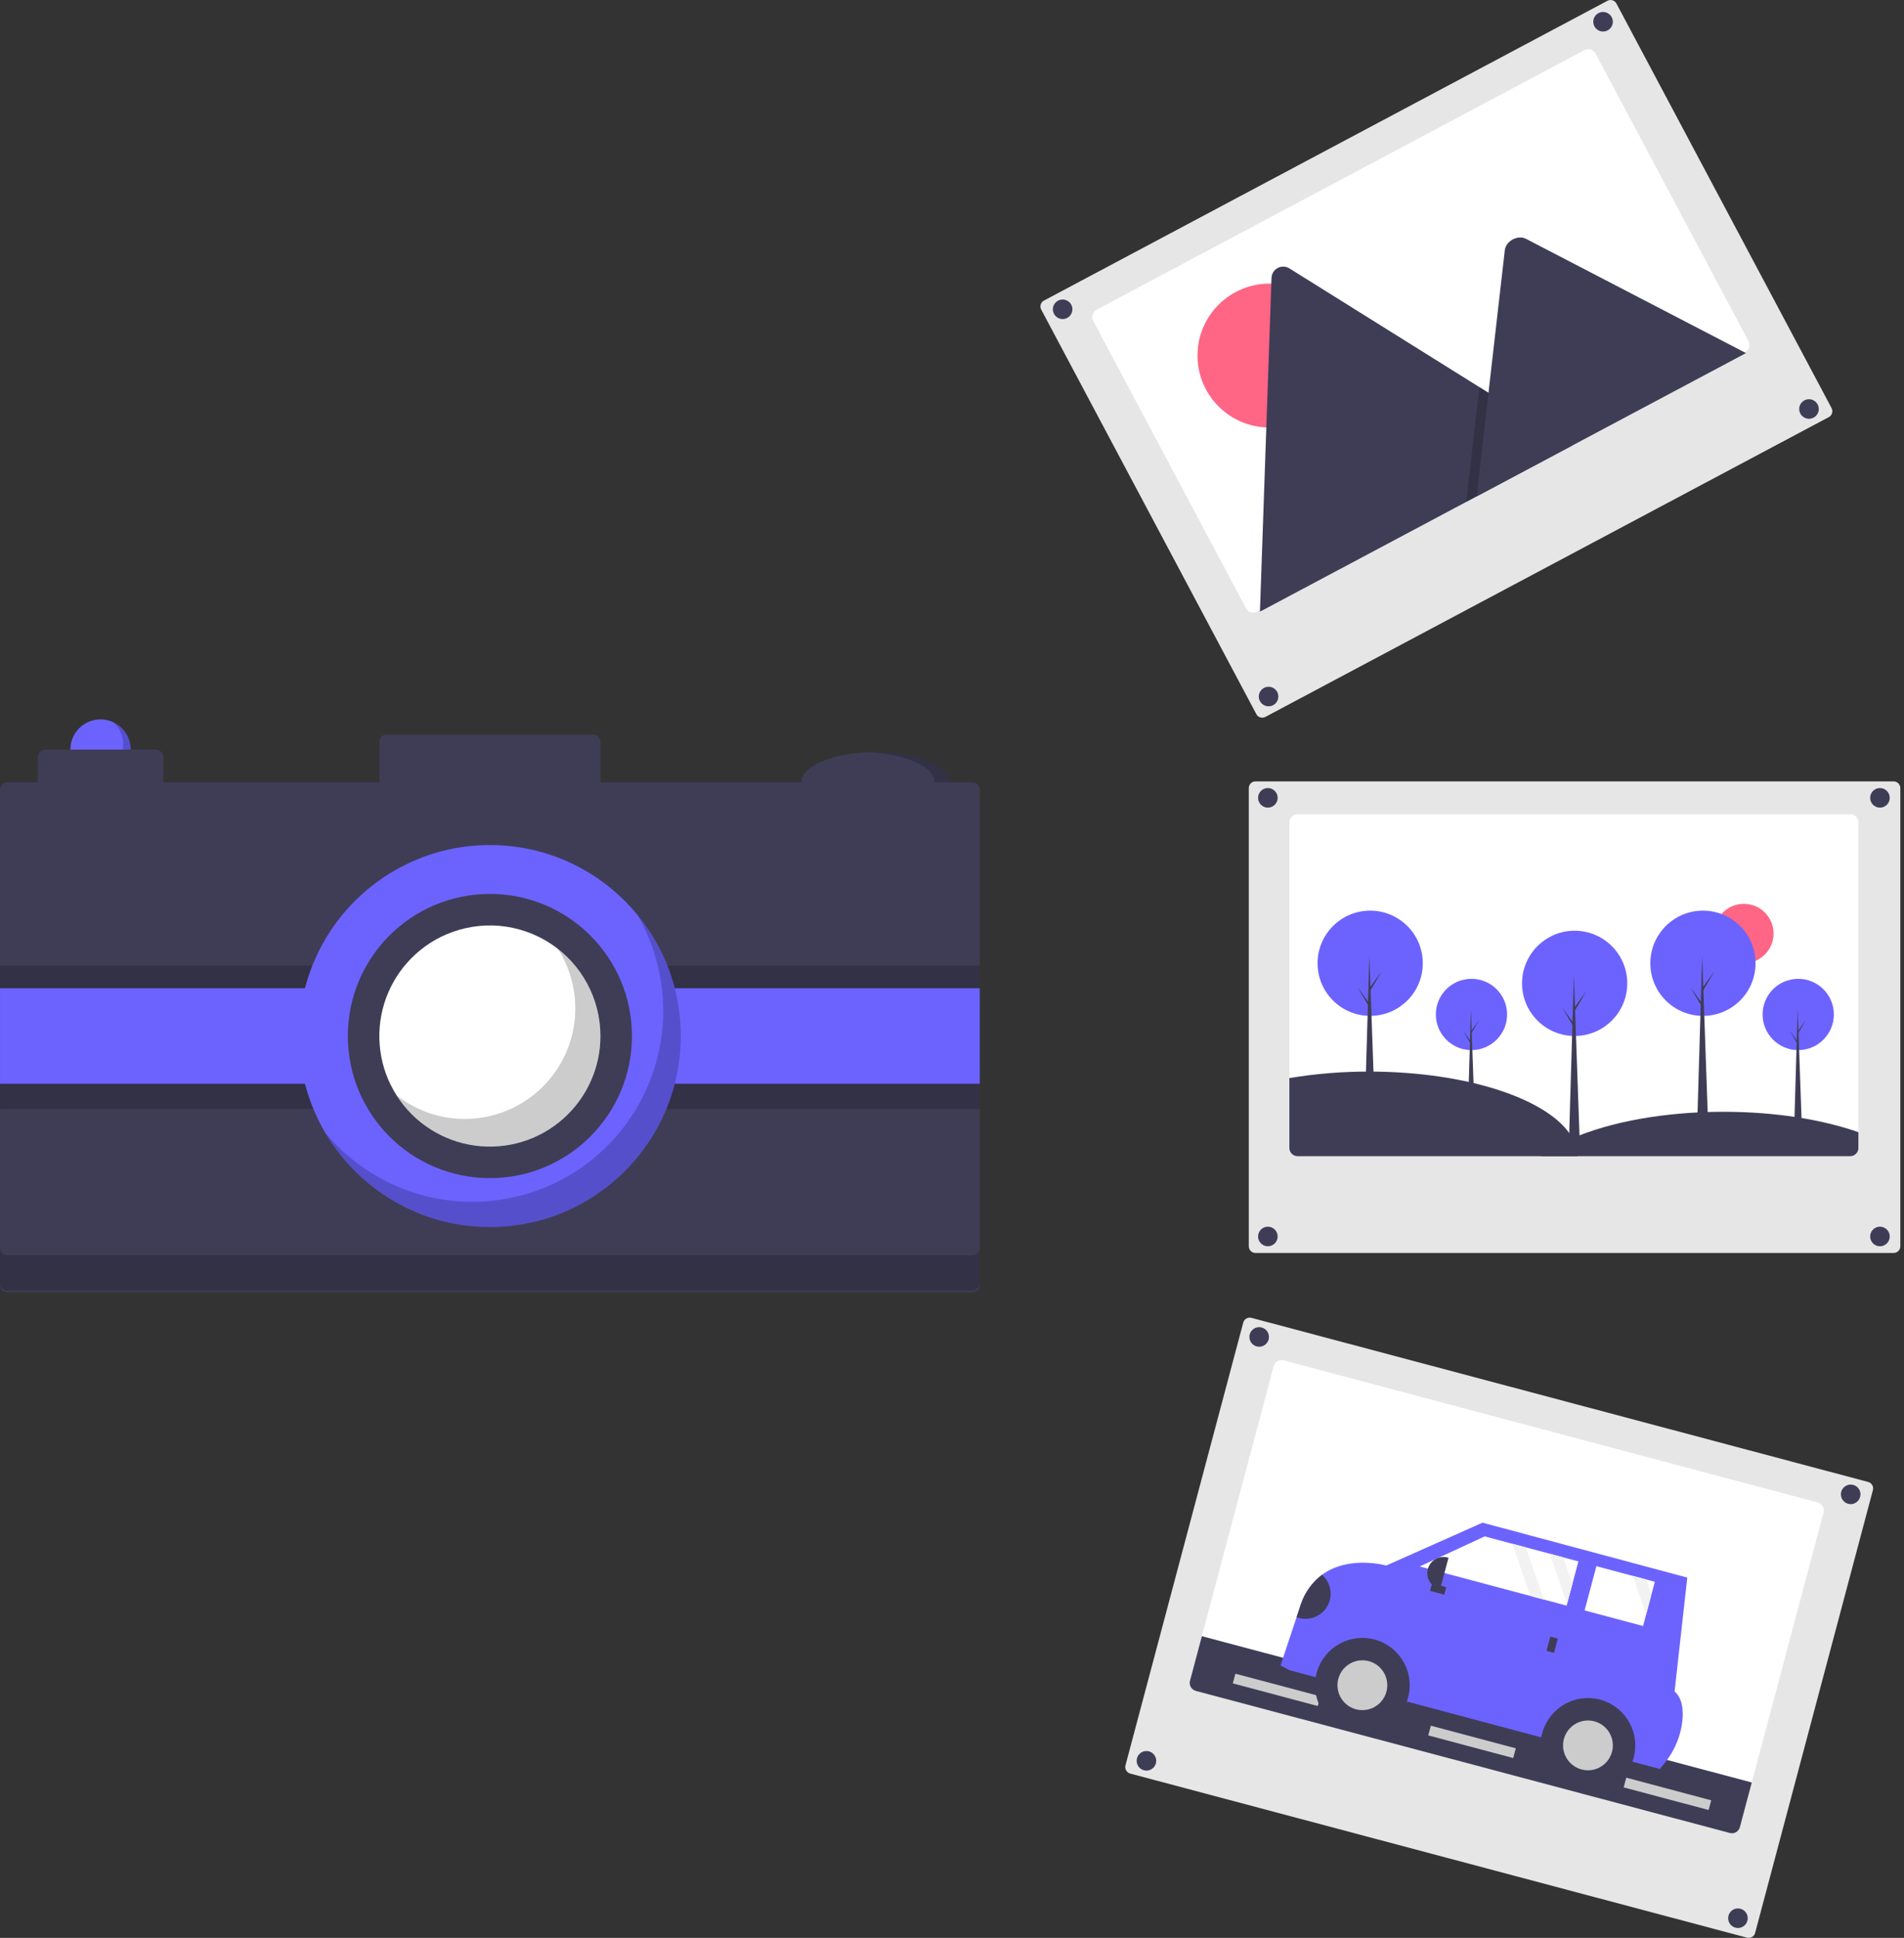 <svg width="57" height="58" viewBox="0 0 57 58" fill="none" xmlns="http://www.w3.org/2000/svg">
<rect x="0" y="0" width="57" height="58" fill="#333333" stroke="none"/>
<g clip-path="url(#clip0_1275_10778)">
<path d="M37.584 23.387C37.531 23.387 37.48 23.408 37.443 23.445C37.406 23.483 37.385 23.534 37.385 23.587V37.301C37.385 37.353 37.406 37.404 37.443 37.442C37.48 37.479 37.531 37.5 37.584 37.5H56.69C56.743 37.5 56.794 37.479 56.831 37.442C56.869 37.404 56.89 37.353 56.89 37.301V23.587C56.89 23.534 56.869 23.483 56.831 23.445C56.794 23.408 56.743 23.387 56.69 23.387H37.584Z" fill="#E6E6E6"/>
<path d="M55.635 24.613V34.36C55.635 34.425 55.609 34.487 55.563 34.533C55.517 34.579 55.455 34.605 55.39 34.605H38.845C38.834 34.605 38.822 34.604 38.811 34.602C38.752 34.594 38.699 34.565 38.66 34.52C38.622 34.476 38.6 34.419 38.6 34.36V24.613C38.6 24.548 38.626 24.486 38.672 24.44C38.718 24.394 38.78 24.368 38.845 24.368H55.39C55.455 24.368 55.517 24.394 55.563 24.44C55.609 24.486 55.635 24.548 55.635 24.613Z" fill="white"/>
<path d="M52.206 28.828C52.697 28.828 53.095 28.43 53.095 27.94C53.095 27.449 52.697 27.051 52.206 27.051C51.715 27.051 51.317 27.449 51.317 27.94C51.317 28.43 51.715 28.828 52.206 28.828Z" fill="#FF6584"/>
<path d="M37.956 24.172C38.118 24.172 38.249 24.041 38.249 23.879C38.249 23.717 38.118 23.586 37.956 23.586C37.794 23.586 37.663 23.717 37.663 23.879C37.663 24.041 37.794 24.172 37.956 24.172Z" fill="#3F3D56"/>
<path d="M56.28 24.172C56.442 24.172 56.573 24.041 56.573 23.879C56.573 23.717 56.442 23.586 56.28 23.586C56.118 23.586 55.987 23.717 55.987 23.879C55.987 24.041 56.118 24.172 56.28 24.172Z" fill="#3F3D56"/>
<path d="M37.956 37.3C38.118 37.3 38.249 37.169 38.249 37.007C38.249 36.845 38.118 36.714 37.956 36.714C37.794 36.714 37.663 36.845 37.663 37.007C37.663 37.169 37.794 37.3 37.956 37.3Z" fill="#3F3D56"/>
<path d="M56.28 37.3C56.442 37.3 56.573 37.169 56.573 37.007C56.573 36.845 56.442 36.714 56.28 36.714C56.118 36.714 55.987 36.845 55.987 37.007C55.987 37.169 56.118 37.3 56.28 37.3Z" fill="#3F3D56"/>
<path d="M44.051 31.429C44.64 31.429 45.118 30.951 45.118 30.362C45.118 29.773 44.64 29.296 44.051 29.296C43.462 29.296 42.985 29.773 42.985 30.362C42.985 30.951 43.462 31.429 44.051 31.429Z" fill="#6C63FF"/>
<path d="M44.154 33.574H43.936L44.035 30.201L44.154 33.574Z" fill="#3F3D56"/>
<path d="M44.054 30.841L44.289 30.517L44.051 30.921L44.026 30.876L44.054 30.841Z" fill="#3F3D56"/>
<path d="M44.029 31.168L43.794 30.844L44.032 31.248L44.058 31.203L44.029 31.168Z" fill="#3F3D56"/>
<path d="M53.833 31.429C54.422 31.429 54.9 30.951 54.9 30.362C54.9 29.773 54.422 29.296 53.833 29.296C53.244 29.296 52.767 29.773 52.767 30.362C52.767 30.951 53.244 31.429 53.833 31.429Z" fill="#6C63FF"/>
<path d="M53.936 33.574H53.718L53.817 30.201L53.936 33.574Z" fill="#3F3D56"/>
<path d="M53.837 30.841L54.071 30.517L53.833 30.921L53.808 30.876L53.837 30.841Z" fill="#3F3D56"/>
<path d="M53.811 31.168L53.576 30.844L53.814 31.248L53.84 31.203L53.811 31.168Z" fill="#3F3D56"/>
<path d="M47.14 31.006C48.01 31.006 48.715 30.301 48.715 29.431C48.715 28.562 48.01 27.856 47.14 27.856C46.271 27.856 45.565 28.562 45.565 29.431C45.565 30.301 46.271 31.006 47.14 31.006Z" fill="#6C63FF"/>
<path d="M47.292 34.175H46.97L47.117 29.194L47.292 34.175Z" fill="#3F3D56"/>
<path d="M47.145 30.138L47.492 29.659L47.141 30.257L47.102 30.191L47.145 30.138Z" fill="#3F3D56"/>
<path d="M47.107 30.623L46.761 30.144L47.112 30.741L47.15 30.675L47.107 30.623Z" fill="#3F3D56"/>
<path d="M50.981 30.405C51.851 30.405 52.556 29.7 52.556 28.83C52.556 27.96 51.851 27.255 50.981 27.255C50.111 27.255 49.406 27.96 49.406 28.83C49.406 29.7 50.111 30.405 50.981 30.405Z" fill="#6C63FF"/>
<path d="M51.133 33.574H50.811L50.958 28.593L51.133 33.574Z" fill="#3F3D56"/>
<path d="M50.986 29.537L51.332 29.058L50.981 29.655L50.943 29.589L50.986 29.537Z" fill="#3F3D56"/>
<path d="M50.948 30.021L50.602 29.542L50.953 30.14L50.991 30.073L50.948 30.021Z" fill="#3F3D56"/>
<path d="M41.019 30.405C41.889 30.405 42.594 29.7 42.594 28.83C42.594 27.96 41.889 27.255 41.019 27.255C40.149 27.255 39.444 27.96 39.444 28.83C39.444 29.7 40.149 30.405 41.019 30.405Z" fill="#6C63FF"/>
<path d="M41.171 33.574H40.848L40.995 28.593L41.171 33.574Z" fill="#3F3D56"/>
<path d="M41.024 29.537L41.37 29.058L41.019 29.655L40.981 29.589L41.024 29.537Z" fill="#3F3D56"/>
<path d="M40.986 30.021L40.639 29.542L40.991 30.14L41.029 30.073L40.986 30.021Z" fill="#3F3D56"/>
<path d="M47.228 34.604H38.845C38.834 34.605 38.822 34.604 38.811 34.601C38.752 34.593 38.699 34.564 38.66 34.52C38.622 34.475 38.6 34.418 38.6 34.359V32.266C39.389 32.135 40.188 32.07 40.987 32.072C43.963 32.072 46.452 32.925 47.076 34.067C47.171 34.231 47.223 34.415 47.228 34.604Z" fill="#3F3D56"/>
<path d="M55.635 33.885V34.359C55.635 34.424 55.609 34.486 55.563 34.532C55.517 34.578 55.455 34.604 55.39 34.604H46.115C46.414 34.388 46.736 34.208 47.076 34.066C48.213 33.579 49.815 33.275 51.591 33.275C53.134 33.275 54.545 33.504 55.635 33.885Z" fill="#3F3D56"/>
<path d="M48.215 0C48.182 4.51312e-05 48.15 0.008 48.121 0.024L31.253 8.996C31.206 9.021 31.171 9.063 31.156 9.114C31.14 9.165 31.146 9.219 31.171 9.266L37.611 21.374C37.636 21.421 37.678 21.456 37.729 21.471C37.78 21.487 37.834 21.481 37.881 21.457L54.749 12.484C54.796 12.459 54.831 12.417 54.846 12.366C54.862 12.315 54.856 12.261 54.832 12.214L48.391 0.106C48.379 0.083 48.362 0.062 48.342 0.046C48.322 0.029 48.298 0.016 48.273 0.009C48.254 0.003 48.234 2.12516e-05 48.215 0Z" fill="#E6E6E6"/>
<path d="M47.766 1.602L52.343 10.206C52.358 10.235 52.367 10.266 52.37 10.298C52.373 10.33 52.37 10.362 52.361 10.393C52.351 10.424 52.336 10.453 52.316 10.478C52.295 10.502 52.27 10.523 52.241 10.538L37.635 18.308C37.624 18.313 37.614 18.318 37.602 18.322C37.547 18.342 37.486 18.341 37.431 18.32C37.376 18.299 37.331 18.258 37.303 18.206L32.726 9.602C32.711 9.573 32.702 9.542 32.698 9.51C32.695 9.478 32.699 9.446 32.708 9.415C32.717 9.384 32.733 9.356 32.753 9.331C32.774 9.306 32.799 9.285 32.827 9.27L47.434 1.5C47.462 1.485 47.494 1.476 47.526 1.473C47.558 1.47 47.59 1.473 47.621 1.482C47.652 1.492 47.68 1.507 47.705 1.528C47.73 1.548 47.751 1.573 47.766 1.602Z" fill="white"/>
<path d="M38.003 12.795C39.192 12.795 40.156 11.831 40.156 10.642C40.156 9.453 39.192 8.489 38.003 8.489C36.814 8.489 35.85 9.453 35.85 10.642C35.85 11.831 36.814 12.795 38.003 12.795Z" fill="#FF6584"/>
<path d="M47.078 13.328L37.755 18.288C37.743 18.294 37.731 18.299 37.719 18.303L38.065 8.32C38.067 8.258 38.085 8.198 38.117 8.145C38.15 8.093 38.196 8.05 38.251 8.02C38.305 7.991 38.367 7.977 38.429 7.98C38.49 7.982 38.55 8.001 38.603 8.034L44.288 11.586L44.561 11.755L47.078 13.328Z" fill="#3F3D56"/>
<path opacity="0.2" d="M47.078 13.329L43.895 15.022L44.251 11.921L44.276 11.698L44.289 11.586L44.561 11.756L47.078 13.329Z" fill="black"/>
<path d="M52.27 10.568L44.206 14.857L44.561 11.756L44.586 11.533L45.049 7.492C45.08 7.227 45.394 7.044 45.641 7.13C45.658 7.136 45.674 7.143 45.69 7.151L52.27 10.568Z" fill="#3F3D56"/>
<path d="M31.812 9.55C31.974 9.55 32.105 9.419 32.105 9.257C32.105 9.095 31.974 8.964 31.812 8.964C31.651 8.964 31.519 9.095 31.519 9.257C31.519 9.419 31.651 9.55 31.812 9.55Z" fill="#3F3D56"/>
<path d="M47.99 0.944C48.152 0.944 48.284 0.813 48.284 0.651C48.284 0.49 48.152 0.358 47.99 0.358C47.829 0.358 47.697 0.49 47.697 0.651C47.697 0.813 47.829 0.944 47.99 0.944Z" fill="#3F3D56"/>
<path d="M37.977 21.14C38.139 21.14 38.27 21.009 38.27 20.847C38.27 20.685 38.139 20.554 37.977 20.554C37.816 20.554 37.684 20.685 37.684 20.847C37.684 21.009 37.816 21.14 37.977 21.14Z" fill="#3F3D56"/>
<path d="M54.156 12.534C54.317 12.534 54.449 12.403 54.449 12.241C54.449 12.079 54.317 11.948 54.156 11.948C53.994 11.948 53.862 12.079 53.862 12.241C53.862 12.403 53.994 12.534 54.156 12.534Z" fill="#3F3D56"/>
<path d="M52.299 57.993C52.35 58.007 52.405 57.999 52.45 57.973C52.496 57.946 52.53 57.903 52.543 57.852L56.069 44.598C56.083 44.547 56.075 44.493 56.049 44.447C56.022 44.401 55.978 44.368 55.927 44.354L37.463 39.442C37.412 39.429 37.358 39.436 37.312 39.462C37.266 39.489 37.233 39.533 37.219 39.584L33.693 52.837C33.687 52.862 33.685 52.889 33.688 52.915C33.692 52.941 33.7 52.966 33.714 52.989C33.727 53.011 33.744 53.031 33.765 53.047C33.786 53.063 33.81 53.075 33.835 53.082L52.299 57.993Z" fill="#E6E6E6"/>
<path d="M54.592 45.269L52.087 54.687C52.07 54.75 52.029 54.804 51.973 54.836C51.917 54.869 51.85 54.878 51.787 54.861L35.798 50.608C35.787 50.605 35.776 50.601 35.766 50.596C35.711 50.573 35.667 50.531 35.641 50.478C35.615 50.425 35.609 50.365 35.624 50.308L38.13 40.889C38.147 40.826 38.188 40.773 38.244 40.74C38.3 40.708 38.367 40.699 38.43 40.715L54.418 44.968C54.481 44.985 54.535 45.026 54.568 45.083C54.6 45.139 54.609 45.206 54.592 45.269Z" fill="white"/>
<path d="M52.443 53.349L52.087 54.687C52.07 54.75 52.029 54.803 51.973 54.836C51.917 54.869 51.85 54.878 51.787 54.861L35.798 50.608C35.787 50.605 35.776 50.601 35.766 50.596C35.711 50.573 35.667 50.531 35.641 50.478C35.615 50.425 35.609 50.365 35.624 50.308L35.98 48.97L52.443 53.349Z" fill="#3F3D56"/>
<path d="M45.378 52.326L42.835 51.649L42.757 51.94L45.301 52.617L45.378 52.326Z" fill="#CCCCCC"/>
<path d="M39.528 50.769L36.984 50.093L36.907 50.383L39.45 51.06L39.528 50.769Z" fill="#CCCCCC"/>
<path d="M51.229 53.882L48.685 53.205L48.608 53.496L51.151 54.172L51.229 53.882Z" fill="#CCCCCC"/>
<path d="M37.696 40.307C37.858 40.307 37.989 40.176 37.989 40.014C37.989 39.852 37.858 39.721 37.696 39.721C37.534 39.721 37.403 39.852 37.403 40.014C37.403 40.176 37.534 40.307 37.696 40.307Z" fill="#3F3D56"/>
<path d="M55.404 45.018C55.566 45.018 55.697 44.886 55.697 44.725C55.697 44.563 55.566 44.432 55.404 44.432C55.242 44.432 55.111 44.563 55.111 44.725C55.111 44.886 55.242 45.018 55.404 45.018Z" fill="#3F3D56"/>
<path d="M34.321 52.993C34.483 52.993 34.614 52.862 34.614 52.7C34.614 52.538 34.483 52.407 34.321 52.407C34.159 52.407 34.028 52.538 34.028 52.7C34.028 52.862 34.159 52.993 34.321 52.993Z" fill="#3F3D56"/>
<path d="M52.029 57.704C52.191 57.704 52.322 57.573 52.322 57.411C52.322 57.249 52.191 57.118 52.029 57.118C51.867 57.118 51.736 57.249 51.736 57.411C51.736 57.573 51.867 57.704 52.029 57.704Z" fill="#3F3D56"/>
<path d="M48.511 52.738L49.924 53.115L49.984 52.891L48.571 52.514L48.511 52.738Z" fill="#3F3D56"/>
<path d="M38.336 49.845L38.609 49.99L49.693 52.945L49.855 52.74C50.135 52.388 50.311 51.965 50.364 51.518C50.402 51.184 50.367 50.834 50.132 50.623L50.512 47.216L44.382 45.573L41.5 46.856C41.5 46.856 40.386 46.538 39.576 47.133C39.282 47.356 39.062 47.663 38.944 48.013L38.816 48.401L38.336 49.845Z" fill="#6C63FF"/>
<path d="M40.785 51.854C41.567 51.854 42.202 51.22 42.202 50.438C42.202 49.656 41.567 49.022 40.785 49.022C40.003 49.022 39.368 49.656 39.368 50.438C39.368 51.22 40.003 51.854 40.785 51.854Z" fill="#3F3D56"/>
<path d="M40.785 51.183C41.197 51.183 41.531 50.85 41.531 50.438C41.531 50.026 41.197 49.692 40.785 49.692C40.373 49.692 40.04 50.026 40.04 50.438C40.04 50.85 40.373 51.183 40.785 51.183Z" fill="#CCCCCC"/>
<path d="M47.538 53.655C48.321 53.655 48.955 53.021 48.955 52.239C48.955 51.456 48.321 50.822 47.538 50.822C46.756 50.822 46.122 51.456 46.122 52.239C46.122 53.021 46.756 53.655 47.538 53.655Z" fill="#3F3D56"/>
<path d="M47.539 52.984C47.95 52.984 48.284 52.65 48.284 52.239C48.284 51.827 47.95 51.493 47.539 51.493C47.127 51.493 46.793 51.827 46.793 52.239C46.793 52.65 47.127 52.984 47.539 52.984Z" fill="#CCCCCC"/>
<path d="M42.502 46.883L45.813 47.765L46.217 47.873L46.9 48.055L46.913 48.005L47.073 47.405L47.253 46.731L46.799 46.61L46.395 46.502L45.679 46.311L45.274 46.204L44.448 45.983L42.502 46.883Z" fill="white"/>
<path d="M47.438 48.199L49.188 48.665L49.28 48.322L49.439 47.722L49.541 47.342L49.285 47.273L48.88 47.165L47.791 46.875L47.438 48.199Z" fill="white"/>
<path d="M46.298 49.409L46.523 49.469L46.636 49.042L46.412 48.983L46.298 49.409Z" fill="#3F3D56"/>
<path d="M43.238 47.728L43.298 47.504L42.871 47.39L42.812 47.615L43.238 47.728Z" fill="#3F3D56"/>
<path d="M43.114 47.56L43.09 47.554C42.965 47.521 42.859 47.44 42.795 47.328C42.73 47.217 42.713 47.084 42.746 46.96C42.779 46.836 42.86 46.73 42.971 46.665C43.083 46.601 43.215 46.583 43.34 46.616L43.364 46.623L43.114 47.56Z" fill="#3F3D56"/>
<path d="M38.815 48.4C38.98 48.464 39.162 48.467 39.329 48.41C39.496 48.352 39.638 48.238 39.729 48.086C39.82 47.935 39.854 47.756 39.826 47.582C39.798 47.407 39.71 47.248 39.576 47.133C39.282 47.356 39.062 47.663 38.944 48.013L38.815 48.4Z" fill="#3F3D56"/>
<path d="M46.394 46.502L46.913 48.004L47.073 47.404L46.798 46.61L46.394 46.502Z" fill="#F2F2F2"/>
<path d="M48.88 47.165L49.28 48.321L49.439 47.721L49.285 47.273L48.88 47.165Z" fill="#F2F2F2"/>
<path d="M45.274 46.204L45.813 47.765L46.217 47.873L45.678 46.312L45.274 46.204Z" fill="#F2F2F2"/>
<path d="M3.01 23.336C3.508 23.336 3.912 22.932 3.912 22.434C3.912 21.935 3.508 21.531 3.01 21.531C2.511 21.531 2.107 21.935 2.107 22.434C2.107 22.932 2.511 23.336 3.01 23.336Z" fill="#6C63FF"/>
<path opacity="0.2" d="M3.39 21.617C3.55 21.762 3.653 21.96 3.68 22.174C3.706 22.388 3.655 22.605 3.536 22.785C3.416 22.964 3.236 23.095 3.028 23.153C2.82 23.211 2.598 23.193 2.403 23.101C2.499 23.189 2.613 23.255 2.737 23.294C2.86 23.333 2.991 23.346 3.12 23.33C3.249 23.314 3.373 23.27 3.484 23.202C3.594 23.134 3.689 23.043 3.761 22.934C3.833 22.826 3.881 22.704 3.901 22.575C3.921 22.447 3.913 22.316 3.878 22.191C3.843 22.066 3.781 21.95 3.697 21.851C3.613 21.752 3.508 21.672 3.39 21.617Z" fill="black"/>
<path d="M26.21 24.315C27.435 24.315 28.428 23.911 28.428 23.412C28.428 22.914 27.435 22.51 26.21 22.51C24.985 22.51 23.991 22.914 23.991 23.412C23.991 23.911 24.985 24.315 26.21 24.315Z" fill="#3F3D56"/>
<path opacity="0.2" d="M26.21 22.51C26.134 22.51 26.058 22.511 25.984 22.514C27.103 22.56 27.977 22.945 27.977 23.412C27.977 23.88 27.103 24.264 25.984 24.31C26.058 24.313 26.133 24.315 26.21 24.315C27.435 24.315 28.428 23.911 28.428 23.412C28.428 22.914 27.435 22.51 26.21 22.51Z" fill="black"/>
<path d="M29.105 23.412H17.975V22.209C17.975 22.149 17.951 22.092 17.909 22.049C17.867 22.007 17.809 21.983 17.75 21.983H11.583C11.523 21.983 11.466 22.007 11.423 22.049C11.381 22.092 11.357 22.149 11.357 22.209V23.412H4.89V22.66C4.89 22.6 4.866 22.543 4.824 22.501C4.781 22.458 4.724 22.435 4.664 22.435H1.355C1.295 22.435 1.238 22.458 1.196 22.501C1.153 22.543 1.13 22.6 1.13 22.66V23.412H0.227C0.197 23.412 0.168 23.418 0.141 23.429C0.113 23.441 0.088 23.457 0.067 23.478C0.046 23.499 0.03 23.524 0.019 23.552C0.007 23.579 0.001 23.608 0.001 23.638V38.453C0.001 38.483 0.007 38.512 0.019 38.539C0.03 38.567 0.046 38.592 0.067 38.612C0.088 38.633 0.113 38.65 0.141 38.661C0.168 38.673 0.197 38.679 0.227 38.678H29.105C29.135 38.679 29.164 38.673 29.192 38.661C29.219 38.65 29.244 38.633 29.265 38.612C29.286 38.592 29.302 38.567 29.314 38.539C29.325 38.512 29.331 38.483 29.331 38.453V23.638C29.331 23.608 29.325 23.579 29.314 23.552C29.302 23.524 29.286 23.499 29.265 23.478C29.244 23.457 29.219 23.441 29.192 23.429C29.164 23.418 29.135 23.412 29.105 23.412Z" fill="#3F3D56"/>
<path opacity="0.2" d="M29.104 37.573H0.226C0.196 37.573 0.167 37.568 0.139 37.556C0.112 37.545 0.087 37.528 0.066 37.507C0.045 37.486 0.029 37.461 0.017 37.434C0.006 37.407 8.26739e-05 37.377 0 37.348V38.401C8.26739e-05 38.43 0.006 38.459 0.017 38.487C0.029 38.514 0.045 38.539 0.066 38.56C0.087 38.581 0.112 38.598 0.139 38.609C0.167 38.62 0.196 38.626 0.226 38.626H29.104C29.133 38.626 29.163 38.62 29.19 38.609C29.218 38.598 29.242 38.581 29.263 38.56C29.284 38.539 29.301 38.514 29.312 38.487C29.324 38.459 29.329 38.43 29.329 38.401V37.348C29.329 37.377 29.324 37.407 29.312 37.434C29.301 37.461 29.284 37.486 29.263 37.507C29.242 37.528 29.218 37.545 29.19 37.556C29.163 37.568 29.133 37.573 29.104 37.573Z" fill="black"/>
<path opacity="0.2" d="M29.331 30.331H0.001V33.189H29.331V30.331Z" fill="black"/>
<path opacity="0.2" d="M29.331 28.901H0.001V31.759H29.331V28.901Z" fill="black"/>
<path d="M29.331 29.578H0.001V32.436H29.331V29.578Z" fill="#6C63FF"/>
<path d="M14.666 36.723C17.822 36.723 20.381 34.164 20.381 31.007C20.381 27.851 17.822 25.292 14.666 25.292C11.509 25.292 8.95 27.851 8.95 31.007C8.95 34.164 11.509 36.723 14.666 36.723Z" fill="#6C63FF"/>
<path opacity="0.2" d="M19.068 27.362C19.795 28.601 20.029 30.068 19.724 31.471C19.418 32.875 18.595 34.112 17.419 34.936C16.242 35.76 14.799 36.111 13.375 35.919C11.952 35.727 10.653 35.006 9.737 33.9C10.136 34.58 10.673 35.171 11.312 35.634C11.95 36.097 12.678 36.423 13.45 36.591C14.221 36.759 15.018 36.766 15.792 36.61C16.566 36.455 17.299 36.141 17.945 35.688C18.592 35.235 19.137 34.653 19.548 33.979C19.958 33.305 20.225 32.553 20.33 31.771C20.436 30.989 20.378 30.193 20.161 29.434C19.944 28.676 19.572 27.97 19.068 27.362Z" fill="black"/>
<path d="M14.666 35.261C17.015 35.261 18.919 33.356 18.919 31.007C18.919 28.658 17.015 26.754 14.666 26.754C12.317 26.754 10.413 28.658 10.413 31.007C10.413 33.356 12.317 35.261 14.666 35.261Z" fill="#3F3D56"/>
<path d="M17.975 31.007C17.976 31.456 17.884 31.901 17.706 32.313C17.611 32.536 17.491 32.747 17.349 32.943C17.069 33.332 16.707 33.655 16.29 33.891C15.872 34.126 15.409 34.268 14.931 34.306C14.453 34.345 13.973 34.279 13.523 34.114C13.073 33.948 12.664 33.687 12.325 33.348C11.986 33.009 11.725 32.6 11.559 32.151C11.394 31.701 11.328 31.22 11.367 30.742C11.405 30.265 11.547 29.801 11.783 29.383C12.018 28.966 12.341 28.604 12.73 28.324C12.926 28.182 13.137 28.062 13.36 27.967C13.863 27.751 14.412 27.663 14.958 27.711C15.504 27.76 16.029 27.943 16.486 28.244C16.944 28.545 17.319 28.956 17.579 29.438C17.839 29.92 17.975 30.459 17.975 31.007Z" fill="white"/>
<path opacity="0.2" d="M17.94 30.525C17.816 29.684 17.373 28.922 16.703 28.399C16.993 28.854 17.168 29.373 17.212 29.912C17.256 30.45 17.168 30.99 16.954 31.486C16.859 31.709 16.739 31.92 16.597 32.116C16.337 32.477 16.006 32.782 15.625 33.012C15.244 33.242 14.821 33.393 14.38 33.456C13.939 33.519 13.49 33.492 13.06 33.377C12.63 33.261 12.227 33.061 11.877 32.786C12.167 33.242 12.564 33.619 13.034 33.886C13.504 34.152 14.032 34.3 14.572 34.315C15.111 34.331 15.647 34.214 16.131 33.974C16.615 33.735 17.034 33.381 17.349 32.943C17.491 32.747 17.611 32.536 17.706 32.313C17.948 31.75 18.029 31.131 17.94 30.525V30.525Z" fill="black"/>
</g>
<defs>
<clipPath id="clip0_1275_10778">
<rect width="56.89" height="58" fill="white"/>
</clipPath>
</defs>
</svg>
